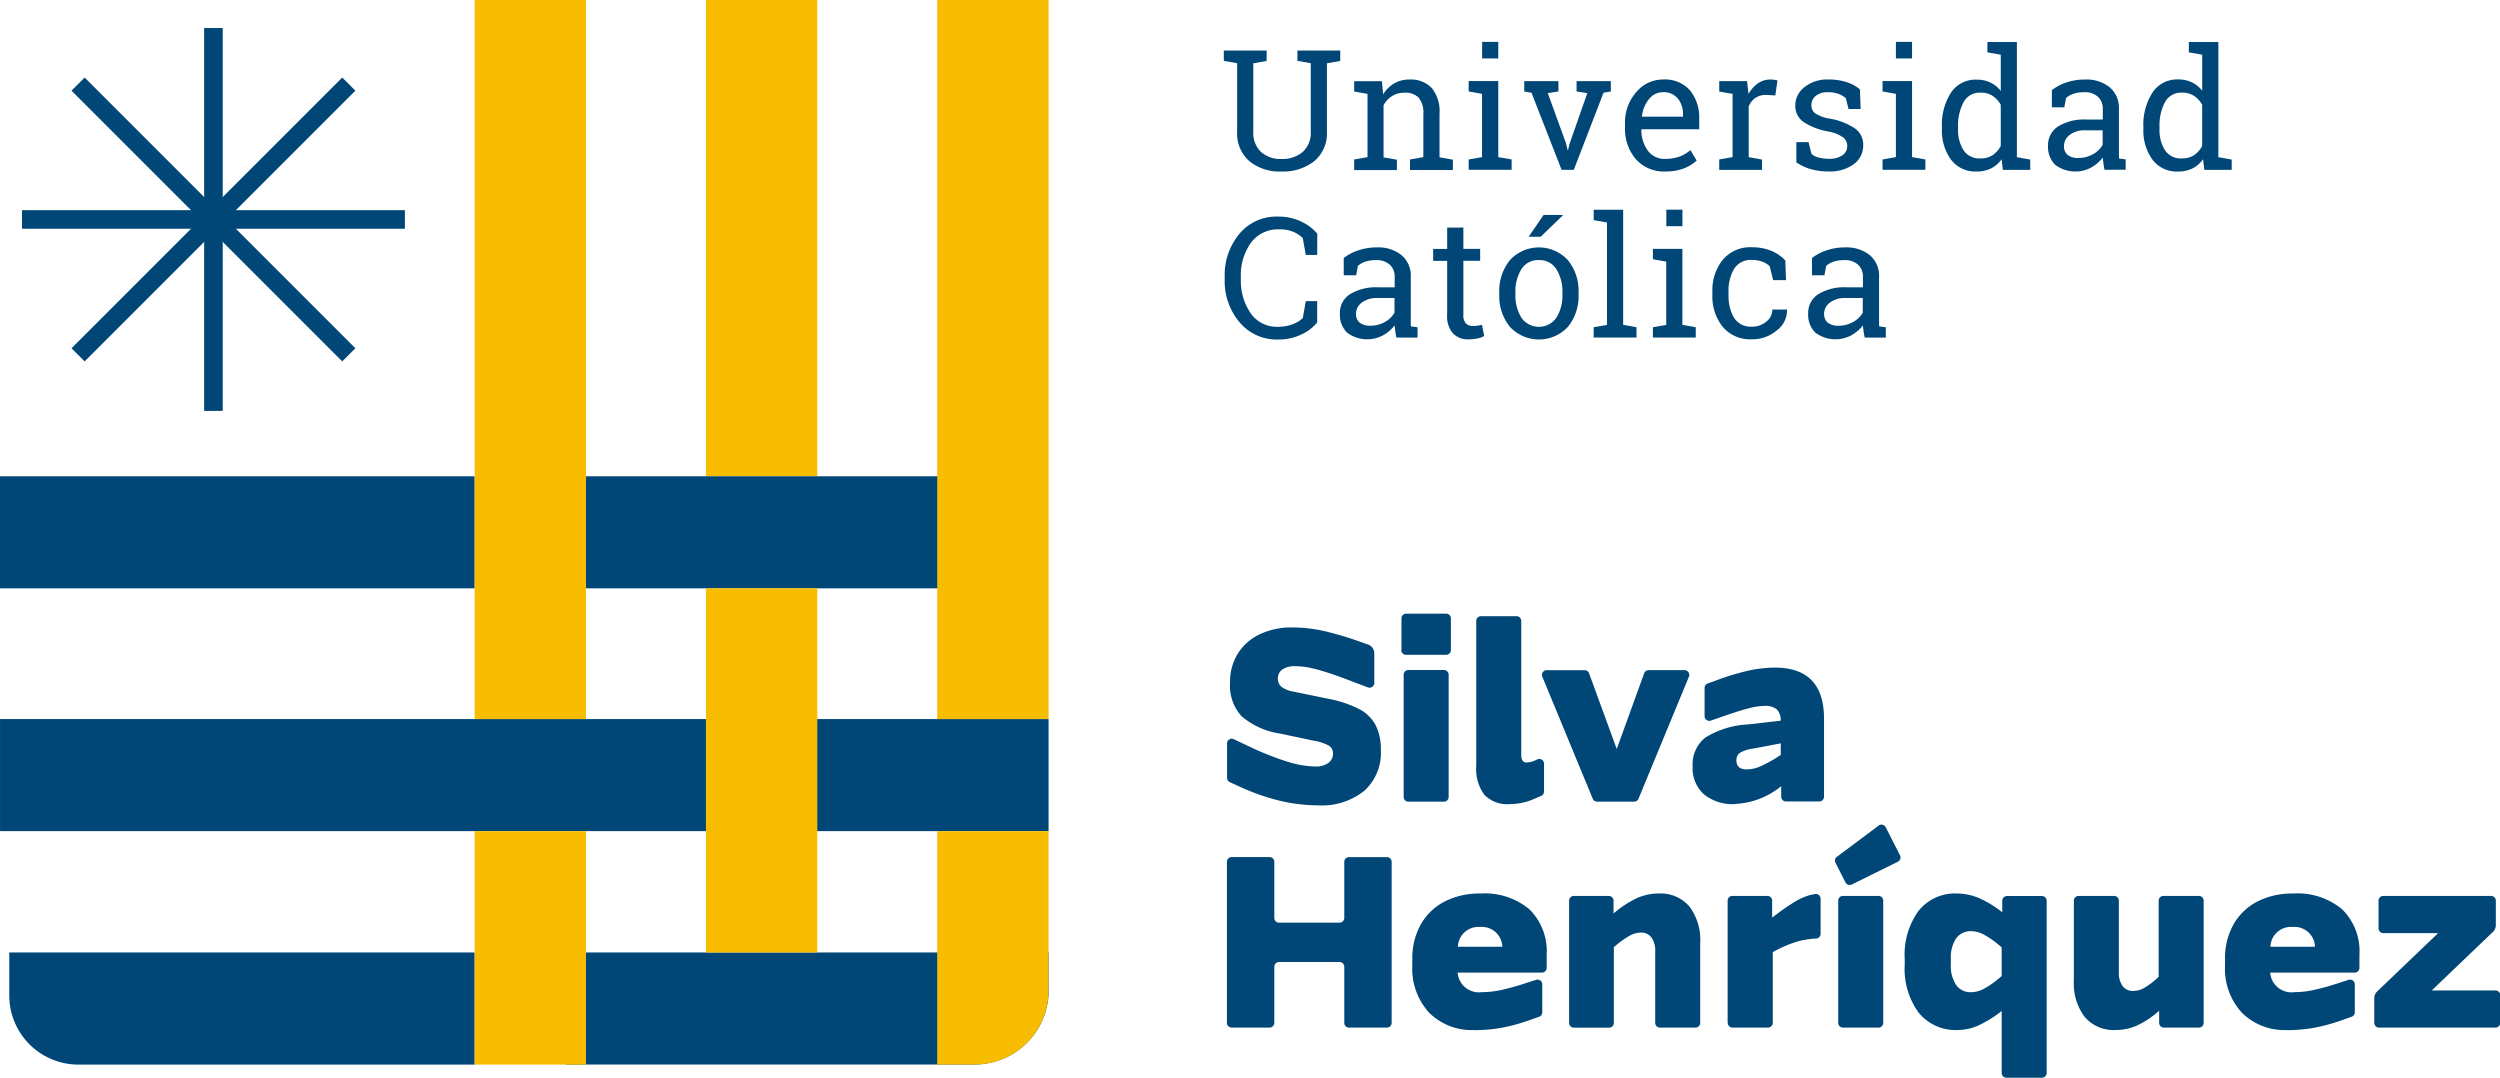 <svg xmlns="http://www.w3.org/2000/svg" xmlns:xlink="http://www.w3.org/1999/xlink" width="105.558" height="45.5" viewBox="0 0 105.558 45.5">
  <defs>
    <clipPath id="clip-path">
      <rect id="Rectángulo_666" data-name="Rectángulo 666" width="105.558" height="45.5" fill="none"/>
    </clipPath>
  </defs>
  <g id="Grupo_820" data-name="Grupo 820" transform="translate(0 0)">
    <rect id="Rectángulo_654" data-name="Rectángulo 654" width="4.702" height="20.109" transform="translate(29.807 0)" fill="#f8bd01"/>
    <rect id="Rectángulo_655" data-name="Rectángulo 655" width="16.064" height="4.732" transform="translate(23.9 20.11)" fill="#004777"/>
    <rect id="Rectángulo_656" data-name="Rectángulo 656" width="20.041" height="4.732" transform="translate(0 20.11)" fill="#004777"/>
    <g id="Grupo_784" data-name="Grupo 784" transform="translate(0 0)">
      <g id="Grupo_783" data-name="Grupo 783" clip-path="url(#clip-path)">
        <path id="Trazado_1746" data-name="Trazado 1746" d="M51.514,54.017V52.4H31.14v4.732H48.4a3.128,3.128,0,0,0,3.118-3.118" transform="translate(-7.24 -12.185)" fill="#004777"/>
        <path id="Trazado_1747" data-name="Trazado 1747" d="M20.16,57.135V52.4H.511v1.813A2.919,2.919,0,0,0,3.43,57.135Z" transform="translate(-0.119 -12.184)" fill="#004777"/>
        <rect id="Rectángulo_657" data-name="Rectángulo 657" width="44.273" height="4.732" transform="translate(0.001 30.361)" fill="#004777"/>
        <rect id="Rectángulo_658" data-name="Rectángulo 658" width="4.702" height="15.377" transform="translate(29.807 24.841)" fill="#f8bd01"/>
        <path id="Trazado_1748" data-name="Trazado 1748" d="M51.56,45.725v9.858h1.583a3.127,3.127,0,0,0,3.118-3.118V45.725Z" transform="translate(-11.988 -10.632)" fill="#f8bd01"/>
        <rect id="Rectángulo_659" data-name="Rectángulo 659" width="4.702" height="30.361" transform="translate(39.572)" fill="#f8bd01"/>
        <rect id="Rectángulo_660" data-name="Rectángulo 660" width="4.702" height="30.361" transform="translate(20.041)" fill="#f8bd01"/>
        <rect id="Rectángulo_661" data-name="Rectángulo 661" width="4.702" height="9.858" transform="translate(20.041 35.093)" fill="#f8bd01"/>
        <rect id="Rectángulo_662" data-name="Rectángulo 662" width="0.784" height="16.166" transform="translate(8.62 1.183)" fill="#004777"/>
        <rect id="Rectángulo_663" data-name="Rectángulo 663" width="16.166" height="0.784" transform="translate(0.929 8.874)" fill="#004777"/>
        <rect id="Rectángulo_664" data-name="Rectángulo 664" width="0.784" height="16.166" transform="translate(3.019 3.828) rotate(-45)" fill="#004777"/>
        <rect id="Rectángulo_665" data-name="Rectángulo 665" width="16.166" height="0.784" transform="translate(3.019 14.705) rotate(-45)" fill="#004777"/>
        <path id="Trazado_1749" data-name="Trazado 1749" d="M71.346,42.031a7,7,0,0,1-1.639-.2,9.46,9.46,0,0,1-1.734-.619l-.351-.16a.2.2,0,0,1-.115-.178V39.412a.2.2,0,0,1,.28-.177l.609.29a12.6,12.6,0,0,0,1.634.655,4.213,4.213,0,0,0,1.21.211.889.889,0,0,0,.54-.148.473.473,0,0,0,.2-.4.375.375,0,0,0-.17-.328,1.9,1.9,0,0,0-.635-.212l-1.417-.3a3.228,3.228,0,0,1-1.639-.734,1.922,1.922,0,0,1-.487-1.412,2.272,2.272,0,0,1,.328-1.232,2.207,2.207,0,0,1,.92-.814,3.113,3.113,0,0,1,1.385-.291,6.11,6.11,0,0,1,1.322.148,13.825,13.825,0,0,1,1.565.466l.31.109a.39.39,0,0,1,.261.368v1.259a.2.2,0,0,1-.265.183l-.655-.248q-.655-.254-1.094-.391a6.812,6.812,0,0,0-.745-.2,3.218,3.218,0,0,0-.592-.058.89.89,0,0,0-.529.137.443.443,0,0,0-.19.381.436.436,0,0,0,.147.349,1.121,1.121,0,0,0,.477.2l1.49.306a4.842,4.842,0,0,1,1.312.434,1.647,1.647,0,0,1,.7.682A2.276,2.276,0,0,1,74,39.705a2.161,2.161,0,0,1-.7,1.713,2.865,2.865,0,0,1-1.956.613" transform="translate(-15.696 -8.027)" fill="#004777"/>
        <path id="Trazado_1750" data-name="Trazado 1750" d="M77.1,35.3V33.962a.2.2,0,0,1,.2-.2h1.692a.2.2,0,0,1,.195.2V35.3a.2.2,0,0,1-.195.2H77.293a.2.2,0,0,1-.2-.2m.1,6.2V36.341a.2.2,0,0,1,.2-.2h1.5a.2.2,0,0,1,.2.2V41.5a.2.2,0,0,1-.2.2h-1.5a.2.2,0,0,1-.2-.2" transform="translate(-17.926 -7.851)" fill="#004777"/>
        <path id="Trazado_1751" data-name="Trazado 1751" d="M82.623,41.835a1.342,1.342,0,0,1-1.063-.391,1.829,1.829,0,0,1-.344-1.226V34.1a.2.2,0,0,1,.2-.2h1.5a.2.2,0,0,1,.2.2v5.663c0,.211.078.314.233.317a1.163,1.163,0,0,0,.452-.136.2.2,0,0,1,.277.178v1.184a.2.2,0,0,1-.116.179c-.162.071-.448.195-.557.229a2.65,2.65,0,0,1-.775.121" transform="translate(-18.884 -7.883)" fill="#004777"/>
        <path id="Trazado_1752" data-name="Trazado 1752" d="M86.976,42.3l-2.133-5.161a.2.2,0,0,1,.18-.27h1.612a.2.2,0,0,1,.183.128l1.17,3.2,1.159-3.2a.2.2,0,0,1,.184-.129h1.527a.2.2,0,0,1,.18.27L88.906,42.3a.2.2,0,0,1-.181.121H87.157a.2.2,0,0,1-.181-.121" transform="translate(-19.724 -8.572)" fill="#004777"/>
        <path id="Trazado_1753" data-name="Trazado 1753" d="M94.908,42.491a1.92,1.92,0,0,1-1.317-.418,1.483,1.483,0,0,1-.47-1.169,1.441,1.441,0,0,1,.534-1.221,3.787,3.787,0,0,1,1.8-.555l1.385-.159a.653.653,0,0,0-.17-.481.763.763,0,0,0-.517-.143,2.757,2.757,0,0,0-.619.09c-.251.06-.608.171-1.074.333l-.575.2a.2.2,0,0,1-.26-.185v-1.2a.2.2,0,0,1,.129-.184l.283-.1a10.43,10.43,0,0,1,1.423-.439,5.35,5.35,0,0,1,1.125-.132q2.084,0,2.083,2.157v3.3a.2.2,0,0,1-.2.195H97.06a.2.2,0,0,1-.2-.195v-.45a3.316,3.316,0,0,1-1.956.751m.064-1.85c0,.261.144.391.433.391a1.536,1.536,0,0,0,.6-.137,5.882,5.882,0,0,0,.841-.476v-.487l-1.174.222a1.473,1.473,0,0,0-.555.18.359.359,0,0,0-.142.307" transform="translate(-21.652 -8.54)" fill="#004777"/>
        <path id="Trazado_1754" data-name="Trazado 1754" d="M67.5,54.154v-6.8a.2.2,0,0,1,.2-.2h1.6a.2.2,0,0,1,.2.2v2.368a.2.2,0,0,0,.2.2h2.56a.2.2,0,0,0,.195-.2V47.355a.2.2,0,0,1,.2-.2h1.6a.2.2,0,0,1,.2.2v6.8a.2.2,0,0,1-.2.2h-1.6a.2.2,0,0,1-.2-.2V51.785a.2.2,0,0,0-.195-.2h-2.56a.2.2,0,0,0-.2.2v2.368a.2.2,0,0,1-.2.2H67.7a.2.2,0,0,1-.2-.2" transform="translate(-15.695 -10.965)" fill="#004777"/>
        <path id="Trazado_1755" data-name="Trazado 1755" d="M80.331,54.92a2.546,2.546,0,0,1-1.925-.735,2.752,2.752,0,0,1-.708-1.993v-.254a2.925,2.925,0,0,1,.355-1.47,2.438,2.438,0,0,1,1-.968,3.229,3.229,0,0,1,1.528-.344,2.931,2.931,0,0,1,2.067.672,2.489,2.489,0,0,1,.724,1.919V52.3a.2.2,0,0,1-.2.195H79.612a.9.9,0,0,0,1.026.825,3.825,3.825,0,0,0,.761-.079,9.9,9.9,0,0,0,.962-.259l.569-.183a.2.2,0,0,1,.256.186v1.19a.2.2,0,0,1-.131.184l-.471.166a7.5,7.5,0,0,1-1.116.3,6.53,6.53,0,0,1-1.137.1m.233-4.357a.867.867,0,0,0-.941.835H81.5a.867.867,0,0,0-.941-.835" transform="translate(-18.066 -11.429)" fill="#004777"/>
        <path id="Trazado_1756" data-name="Trazado 1756" d="M86.324,54.618V49.458a.2.2,0,0,1,.195-.2H88a.2.2,0,0,1,.2.2V50a4.307,4.307,0,0,1,.978-.645,2.256,2.256,0,0,1,.926-.2,1.6,1.6,0,0,1,1.295.545,2.338,2.338,0,0,1,.46,1.55v3.368a.2.2,0,0,1-.2.2h-1.5a.2.2,0,0,1-.2-.2v-3.03a.923.923,0,0,0-.159-.576.527.527,0,0,0-.444-.206,1,1,0,0,0-.471.127,3.951,3.951,0,0,0-.608.434l-.064.053v3.2a.2.2,0,0,1-.195.2h-1.5a.2.2,0,0,1-.195-.2" transform="translate(-20.071 -11.429)" fill="#004777"/>
        <path id="Trazado_1757" data-name="Trazado 1757" d="M95.045,54.624V49.463a.2.2,0,0,1,.2-.2h1.48a.2.2,0,0,1,.2.2v.714l.3-.222a8.042,8.042,0,0,1,.693-.465,2.5,2.5,0,0,1,.54-.243,2.094,2.094,0,0,1,.285-.064.2.2,0,0,1,.228.195v1.489a.2.2,0,0,1-.188.195,3.857,3.857,0,0,0-.727.109,4.959,4.959,0,0,0-.968.391l-.137.074v2.987a.2.2,0,0,1-.2.2h-1.5a.2.2,0,0,1-.2-.2" transform="translate(-22.099 -11.435)" fill="#004777"/>
        <path id="Trazado_1758" data-name="Trazado 1758" d="M103.088,45.464l.61,1.2a.2.2,0,0,1-.085.263l-1.955.967a.2.2,0,0,1-.263-.086l-.425-.841a.2.2,0,0,1,.085-.262l1.77-1.322a.2.2,0,0,1,.263.085m-2,8.271V48.574a.2.2,0,0,1,.2-.2h1.5a.2.2,0,0,1,.2.2v5.161a.2.2,0,0,1-.2.2h-1.5a.2.2,0,0,1-.2-.2" transform="translate(-23.472 -10.546)" fill="#004777"/>
        <path id="Trazado_1759" data-name="Trazado 1759" d="M107.028,54.92a2,2,0,0,1-1.649-.73,3.118,3.118,0,0,1-.592-2.02v-.264a3.137,3.137,0,0,1,.587-2.019,1.956,1.956,0,0,1,1.612-.73,2.42,2.42,0,0,1,.92.185,4.478,4.478,0,0,1,1,.608v-.492a.2.2,0,0,1,.195-.195h1.48a.2.2,0,0,1,.2.195v7.276a.2.2,0,0,1-.2.2h-1.5a.2.2,0,0,1-.2-.2V54.117a4.856,4.856,0,0,1-1.01.624,2.188,2.188,0,0,1-.851.18m-.286-2.771a1.466,1.466,0,0,0,.222.867.737.737,0,0,0,.635.306,1.148,1.148,0,0,0,.518-.132,3.837,3.837,0,0,0,.655-.449l.117-.1V51.43l-.117-.1a3.85,3.85,0,0,0-.655-.45,1.158,1.158,0,0,0-.518-.132.738.738,0,0,0-.635.307,1.464,1.464,0,0,0-.222.867Z" transform="translate(-24.364 -11.43)" fill="#004777"/>
        <path id="Trazado_1760" data-name="Trazado 1760" d="M115.855,54.951a1.6,1.6,0,0,1-1.3-.55,2.343,2.343,0,0,1-.46-1.544V49.49a.2.2,0,0,1,.2-.2h1.5a.2.2,0,0,1,.2.2v3.029a.924.924,0,0,0,.159.576.529.529,0,0,0,.444.206.939.939,0,0,0,.449-.117,3.073,3.073,0,0,0,.523-.381l.106-.1V49.49a.2.2,0,0,1,.2-.2h1.5a.2.2,0,0,1,.2.2v5.16a.2.2,0,0,1-.2.2h-1.48a.2.2,0,0,1-.2-.2v-.513a3.771,3.771,0,0,1-.956.635,2.267,2.267,0,0,1-.883.18" transform="translate(-26.53 -11.461)" fill="#004777"/>
        <path id="Trazado_1761" data-name="Trazado 1761" d="M125.041,54.92a2.546,2.546,0,0,1-1.925-.735,2.752,2.752,0,0,1-.708-1.993v-.254a2.924,2.924,0,0,1,.355-1.47,2.441,2.441,0,0,1,1-.968,3.232,3.232,0,0,1,1.528-.344,2.931,2.931,0,0,1,2.068.672,2.489,2.489,0,0,1,.725,1.919V52.3a.2.2,0,0,1-.2.195h-3.569a.9.9,0,0,0,1.025.825,3.819,3.819,0,0,0,.761-.079,9.847,9.847,0,0,0,.962-.259l.569-.183a.2.2,0,0,1,.256.186v1.19a.2.2,0,0,1-.131.184l-.471.166a7.5,7.5,0,0,1-1.116.3,6.53,6.53,0,0,1-1.137.1m.233-4.357a.867.867,0,0,0-.941.835h1.882a.867.867,0,0,0-.941-.835" transform="translate(-28.461 -11.429)" fill="#004777"/>
        <path id="Trazado_1762" data-name="Trazado 1762" d="M130.62,54.65V53.607a.392.392,0,0,1,.12-.282l2.576-2.465H131a.2.2,0,0,1-.2-.195V49.49a.2.2,0,0,1,.2-.2h4.558a.2.2,0,0,1,.195.2v1.033a.392.392,0,0,1-.12.283l-2.586,2.475h2.692a.2.2,0,0,1,.2.195V54.65a.2.2,0,0,1-.2.2h-4.917a.2.2,0,0,1-.2-.2" transform="translate(-30.371 -11.461)" fill="#004777"/>
        <path id="Trazado_1763" data-name="Trazado 1763" d="M69.137,2.78v.439l-.564.1V6.194a1.111,1.111,0,0,0,.325.866,1.226,1.226,0,0,0,.857.3,1.336,1.336,0,0,0,.9-.295A1.081,1.081,0,0,0,71,6.194V3.316l-.564-.1V2.78h1.809v.439l-.563.1V6.194a1.53,1.53,0,0,1-.535,1.257,2.125,2.125,0,0,1-1.392.437,2.014,2.014,0,0,1-1.348-.437,1.557,1.557,0,0,1-.516-1.257V3.316l-.563-.1V2.78h1.809Z" transform="translate(-15.655 -0.646)" fill="#004777"/>
        <path id="Trazado_1764" data-name="Trazado 1764" d="M74.5,7.751l.564-.1V4.981l-.564-.1V4.445h1.173L75.724,5a1.356,1.356,0,0,1,.469-.462,1.255,1.255,0,0,1,.642-.164,1.224,1.224,0,0,1,.937.355,1.556,1.556,0,0,1,.332,1.1v1.83l.564.1v.436H76.858V7.751l.564-.1V5.839a1.011,1.011,0,0,0-.2-.7.783.783,0,0,0-.6-.207.959.959,0,0,0-.52.141,1.035,1.035,0,0,0-.361.388v2.2l.563.1v.436H74.5Z" transform="translate(-17.323 -1.017)" fill="#004777"/>
        <path id="Trazado_1765" data-name="Trazado 1765" d="M80.8,7.27l.564-.1V4.5L80.8,4.4v-.44H82.05v3.21l.564.1v.436H80.8ZM82.05,3.005h-.682v-.7h.682Z" transform="translate(-18.788 -0.537)" fill="#004777"/>
        <path id="Trazado_1766" data-name="Trazado 1766" d="M85.3,4.9l-.45.069L85.624,7.1l.062.27h.021l.066-.27.747-2.131L86.066,4.9V4.465h1.447V4.9l-.308.052L85.949,8.208h-.516L84.164,4.956,83.856,4.9V4.465H85.3Z" transform="translate(-19.498 -1.038)" fill="#004777"/>
        <path id="Trazado_1767" data-name="Trazado 1767" d="M91.1,8.258a1.578,1.578,0,0,1-1.243-.52A1.96,1.96,0,0,1,89.4,6.387V6.235a1.918,1.918,0,0,1,.476-1.33A1.465,1.465,0,0,1,91,4.374a1.42,1.42,0,0,1,1.143.457,1.816,1.816,0,0,1,.389,1.218v.425H90.1l-.01.017a1.479,1.479,0,0,0,.273.887.87.87,0,0,0,.737.348,1.71,1.71,0,0,0,.607-.1,1.408,1.408,0,0,0,.451-.272l.266.443a1.627,1.627,0,0,1-.531.327,2.118,2.118,0,0,1-.794.133M91,4.91a.74.74,0,0,0-.585.289,1.371,1.371,0,0,0-.3.725l.006.018h1.727v-.09a1.044,1.044,0,0,0-.215-.671A.763.763,0,0,0,91,4.91" transform="translate(-20.786 -1.017)" fill="#004777"/>
        <path id="Trazado_1768" data-name="Trazado 1768" d="M94.584,4.883V4.444h1.173l.065.543a1.321,1.321,0,0,1,.393-.45.913.913,0,0,1,.534-.162,1.207,1.207,0,0,1,.164.012.986.986,0,0,1,.13.026l-.091.633-.388-.021a.783.783,0,0,0-.453.126.82.82,0,0,0-.283.355V7.654l.563.1v.436H94.584V7.75l.564-.1V4.98Z" transform="translate(-21.992 -1.017)" fill="#004777"/>
        <path id="Trazado_1769" data-name="Trazado 1769" d="M101.526,5.62h-.512l-.111-.45a.913.913,0,0,0-.313-.188,1.2,1.2,0,0,0-.427-.071.783.783,0,0,0-.54.16.5.5,0,0,0-.177.384A.429.429,0,0,0,99.6,5.8a1.614,1.614,0,0,0,.633.228,2.734,2.734,0,0,1,1.055.414.832.832,0,0,1,.346.7.968.968,0,0,1-.4.807,1.688,1.688,0,0,1-1.053.308,2.722,2.722,0,0,1-.764-.1,2,2,0,0,1-.606-.286l0-.854h.513l.127.5a.715.715,0,0,0,.32.156,1.773,1.773,0,0,0,.414.048.96.96,0,0,0,.569-.147.453.453,0,0,0,.206-.385.465.465,0,0,0-.172-.371,1.6,1.6,0,0,0-.649-.253,2.726,2.726,0,0,1-1.027-.4.814.814,0,0,1-.346-.692.976.976,0,0,1,.389-.778,1.534,1.534,0,0,1,1.012-.322,2.46,2.46,0,0,1,.764.111,1.6,1.6,0,0,1,.564.308Z" transform="translate(-22.963 -1.017)" fill="#004777"/>
        <path id="Trazado_1770" data-name="Trazado 1770" d="M103.568,7.27l.564-.1V4.5l-.564-.1v-.44h1.246v3.21l.563.1v.436h-1.809Zm1.246-4.265h-.682v-.7h.682Z" transform="translate(-24.081 -0.537)" fill="#004777"/>
        <path id="Trazado_1771" data-name="Trazado 1771" d="M109.354,7.261a1.212,1.212,0,0,1-.447.388,1.368,1.368,0,0,1-.615.131,1.282,1.282,0,0,1-1.071-.5,2.073,2.073,0,0,1-.385-1.305V5.9a2.5,2.5,0,0,1,.385-1.456A1.241,1.241,0,0,1,108.3,3.9a1.333,1.333,0,0,1,.586.123,1.211,1.211,0,0,1,.434.355V2.847l-.564-.1V2.311H110V7.174l.564.1v.435h-1.156Zm-1.837-1.283a1.593,1.593,0,0,0,.232.906.8.8,0,0,0,.716.342.906.906,0,0,0,.512-.138,1.052,1.052,0,0,0,.342-.391V4.96a1.058,1.058,0,0,0-.342-.374.9.9,0,0,0-.505-.138.775.775,0,0,0-.721.4,2.088,2.088,0,0,0-.234,1.051Z" transform="translate(-24.841 -0.537)" fill="#004777"/>
        <path id="Trazado_1772" data-name="Trazado 1772" d="M115.058,8.186c-.021-.1-.037-.193-.048-.273s-.02-.161-.025-.243a1.641,1.641,0,0,1-.493.421,1.415,1.415,0,0,1-1.52-.117,1.05,1.05,0,0,1-.3-.8.932.932,0,0,1,.431-.822,2.105,2.105,0,0,1,1.181-.289h.7V5.623a.676.676,0,0,0-.207-.521.817.817,0,0,0-.578-.192,1.4,1.4,0,0,0-.451.066.86.86,0,0,0-.317.18l-.072.394h-.526V4.824a2.025,2.025,0,0,1,.619-.327,2.456,2.456,0,0,1,.788-.123,1.569,1.569,0,0,1,1.031.325,1.137,1.137,0,0,1,.394.93v1.8c0,.048,0,.1,0,.142s0,.092.008.138l.277.038v.436Zm-1.1-.5a1.2,1.2,0,0,0,.619-.163,1,1,0,0,0,.4-.391V6.519h-.726a1.037,1.037,0,0,0-.662.193.582.582,0,0,0-.244.47.467.467,0,0,0,.152.375.7.7,0,0,0,.46.13" transform="translate(-26.197 -1.017)" fill="#004777"/>
        <path id="Trazado_1773" data-name="Trazado 1773" d="M120.437,7.261a1.212,1.212,0,0,1-.447.388,1.368,1.368,0,0,1-.615.131,1.282,1.282,0,0,1-1.071-.5,2.073,2.073,0,0,1-.385-1.305V5.9a2.5,2.5,0,0,1,.385-1.456,1.241,1.241,0,0,1,1.078-.553,1.333,1.333,0,0,1,.586.123,1.211,1.211,0,0,1,.434.355V2.847l-.564-.1V2.311h1.246V7.174l.564.1v.435h-1.156ZM118.6,5.977a1.593,1.593,0,0,0,.232.906.8.8,0,0,0,.716.342.906.906,0,0,0,.512-.138A1.052,1.052,0,0,0,120.4,6.7V4.96a1.058,1.058,0,0,0-.342-.374.9.9,0,0,0-.505-.138.775.775,0,0,0-.721.4A2.088,2.088,0,0,0,118.6,5.9Z" transform="translate(-27.418 -0.537)" fill="#004777"/>
        <path id="Trazado_1774" data-name="Trazado 1774" d="M71.282,13.534H70.8l-.127-.713a1.309,1.309,0,0,0-.408-.266,1.448,1.448,0,0,0-.578-.1,1.413,1.413,0,0,0-1.206.569,2.356,2.356,0,0,0-.422,1.444v.08a2.415,2.415,0,0,0,.413,1.447,1.338,1.338,0,0,0,1.147.573,1.716,1.716,0,0,0,.623-.107,1.192,1.192,0,0,0,.432-.262l.127-.713h.481v.9a1.879,1.879,0,0,1-.654.5,2.222,2.222,0,0,1-1.01.22,2.037,2.037,0,0,1-1.612-.726,2.689,2.689,0,0,1-.629-1.827v-.073A2.719,2.719,0,0,1,68,12.64a2.03,2.03,0,0,1,1.622-.725,2.183,2.183,0,0,1,1.01.223,1.925,1.925,0,0,1,.654.5Z" transform="translate(-15.666 -2.77)" fill="#004777"/>
        <path id="Trazado_1775" data-name="Trazado 1775" d="M76.1,17.416c-.021-.1-.037-.192-.048-.272s-.02-.161-.025-.243a1.653,1.653,0,0,1-.493.421,1.415,1.415,0,0,1-1.52-.117,1.052,1.052,0,0,1-.3-.8.932.932,0,0,1,.431-.822,2.1,2.1,0,0,1,1.181-.289h.7v-.436a.675.675,0,0,0-.207-.52.817.817,0,0,0-.578-.192,1.419,1.419,0,0,0-.451.065.861.861,0,0,0-.317.18l-.072.394h-.526v-.726a2.026,2.026,0,0,1,.619-.327,2.438,2.438,0,0,1,.788-.123,1.564,1.564,0,0,1,1.031.325,1.135,1.135,0,0,1,.394.93v1.8c0,.048,0,.1,0,.142s0,.093.008.138l.277.038v.435Zm-1.1-.5a1.211,1.211,0,0,0,.619-.163,1,1,0,0,0,.4-.391v-.616H75.3a1.037,1.037,0,0,0-.662.194.581.581,0,0,0-.244.47.467.467,0,0,0,.152.375.7.7,0,0,0,.46.13" transform="translate(-17.139 -3.163)" fill="#004777"/>
        <path id="Trazado_1776" data-name="Trazado 1776" d="M80.121,12.519v.9h.709v.505h-.709V16.2a.507.507,0,0,0,.109.369.4.4,0,0,0,.289.107,1.552,1.552,0,0,0,.2-.015c.074-.011.138-.021.189-.033L81,17.1a.864.864,0,0,1-.283.1,1.774,1.774,0,0,1-.374.04.88.88,0,0,1-.66-.251,1.085,1.085,0,0,1-.246-.786V13.927h-.592v-.505h.592v-.9Z" transform="translate(-18.333 -2.911)" fill="#004777"/>
        <path id="Trazado_1777" data-name="Trazado 1777" d="M82.482,15.1a2.061,2.061,0,0,1,.45-1.368,1.662,1.662,0,0,1,2.447,0,2.051,2.051,0,0,1,.451,1.37v.076a2.054,2.054,0,0,1-.449,1.37,1.671,1.671,0,0,1-2.449,0,2.049,2.049,0,0,1-.45-1.368Zm.682.076a1.775,1.775,0,0,0,.25.982.9.9,0,0,0,1.483,0,1.768,1.768,0,0,0,.252-.982V15.1a1.774,1.774,0,0,0-.252-.979.831.831,0,0,0-.744-.391.822.822,0,0,0-.741.391,1.793,1.793,0,0,0-.249.979Zm1.19-3.352h.8l.008.021-.931.9h-.509Z" transform="translate(-19.178 -2.748)" fill="#004777"/>
        <path id="Trazado_1778" data-name="Trazado 1778" d="M87.675,11.98v-.44h1.245V16.4l.564.1v.435H87.675V16.5l.563-.1V12.076Z" transform="translate(-20.385 -2.683)" fill="#004777"/>
        <path id="Trazado_1779" data-name="Trazado 1779" d="M90.934,16.5l.563-.1V13.73l-.563-.1v-.44h1.245V16.4l.564.1v.436H90.934Zm1.245-4.265H91.5v-.7h.682Z" transform="translate(-21.143 -2.683)" fill="#004777"/>
        <path id="Trazado_1780" data-name="Trazado 1780" d="M95.879,16.956a.92.92,0,0,0,.6-.21.641.641,0,0,0,.258-.513h.612l.007.021a1.047,1.047,0,0,1-.431.859,1.571,1.571,0,0,1-1.043.376,1.51,1.51,0,0,1-1.246-.533,2.059,2.059,0,0,1-.431-1.339v-.145a2.049,2.049,0,0,1,.433-1.333,1.509,1.509,0,0,1,1.245-.535,2.088,2.088,0,0,1,.807.149,1.65,1.65,0,0,1,.594.408l.031.83h-.543l-.148-.589a.9.9,0,0,0-.312-.19,1.181,1.181,0,0,0-.429-.073.823.823,0,0,0-.766.385,1.818,1.818,0,0,0-.23.946v.145a1.85,1.85,0,0,0,.228.957.826.826,0,0,0,.768.382" transform="translate(-21.903 -3.163)" fill="#004777"/>
        <path id="Trazado_1781" data-name="Trazado 1781" d="M101.861,17.416c-.021-.1-.037-.192-.048-.272s-.02-.161-.025-.243a1.652,1.652,0,0,1-.493.421,1.415,1.415,0,0,1-1.52-.117,1.052,1.052,0,0,1-.3-.8.932.932,0,0,1,.431-.822,2.1,2.1,0,0,1,1.181-.289h.7v-.436a.675.675,0,0,0-.207-.52.817.817,0,0,0-.578-.192,1.419,1.419,0,0,0-.451.065.861.861,0,0,0-.317.18l-.072.394h-.526v-.726a2.026,2.026,0,0,1,.619-.327,2.438,2.438,0,0,1,.788-.123,1.564,1.564,0,0,1,1.031.325,1.135,1.135,0,0,1,.394.93v1.8c0,.048,0,.1,0,.142s0,.093.008.138l.277.038v.435Zm-1.1-.5a1.211,1.211,0,0,0,.619-.163,1,1,0,0,0,.4-.391v-.616h-.726a1.037,1.037,0,0,0-.662.194.581.581,0,0,0-.244.47.467.467,0,0,0,.152.375.7.7,0,0,0,.46.13" transform="translate(-23.128 -3.163)" fill="#004777"/>
      </g>
    </g>
  </g>
</svg>
